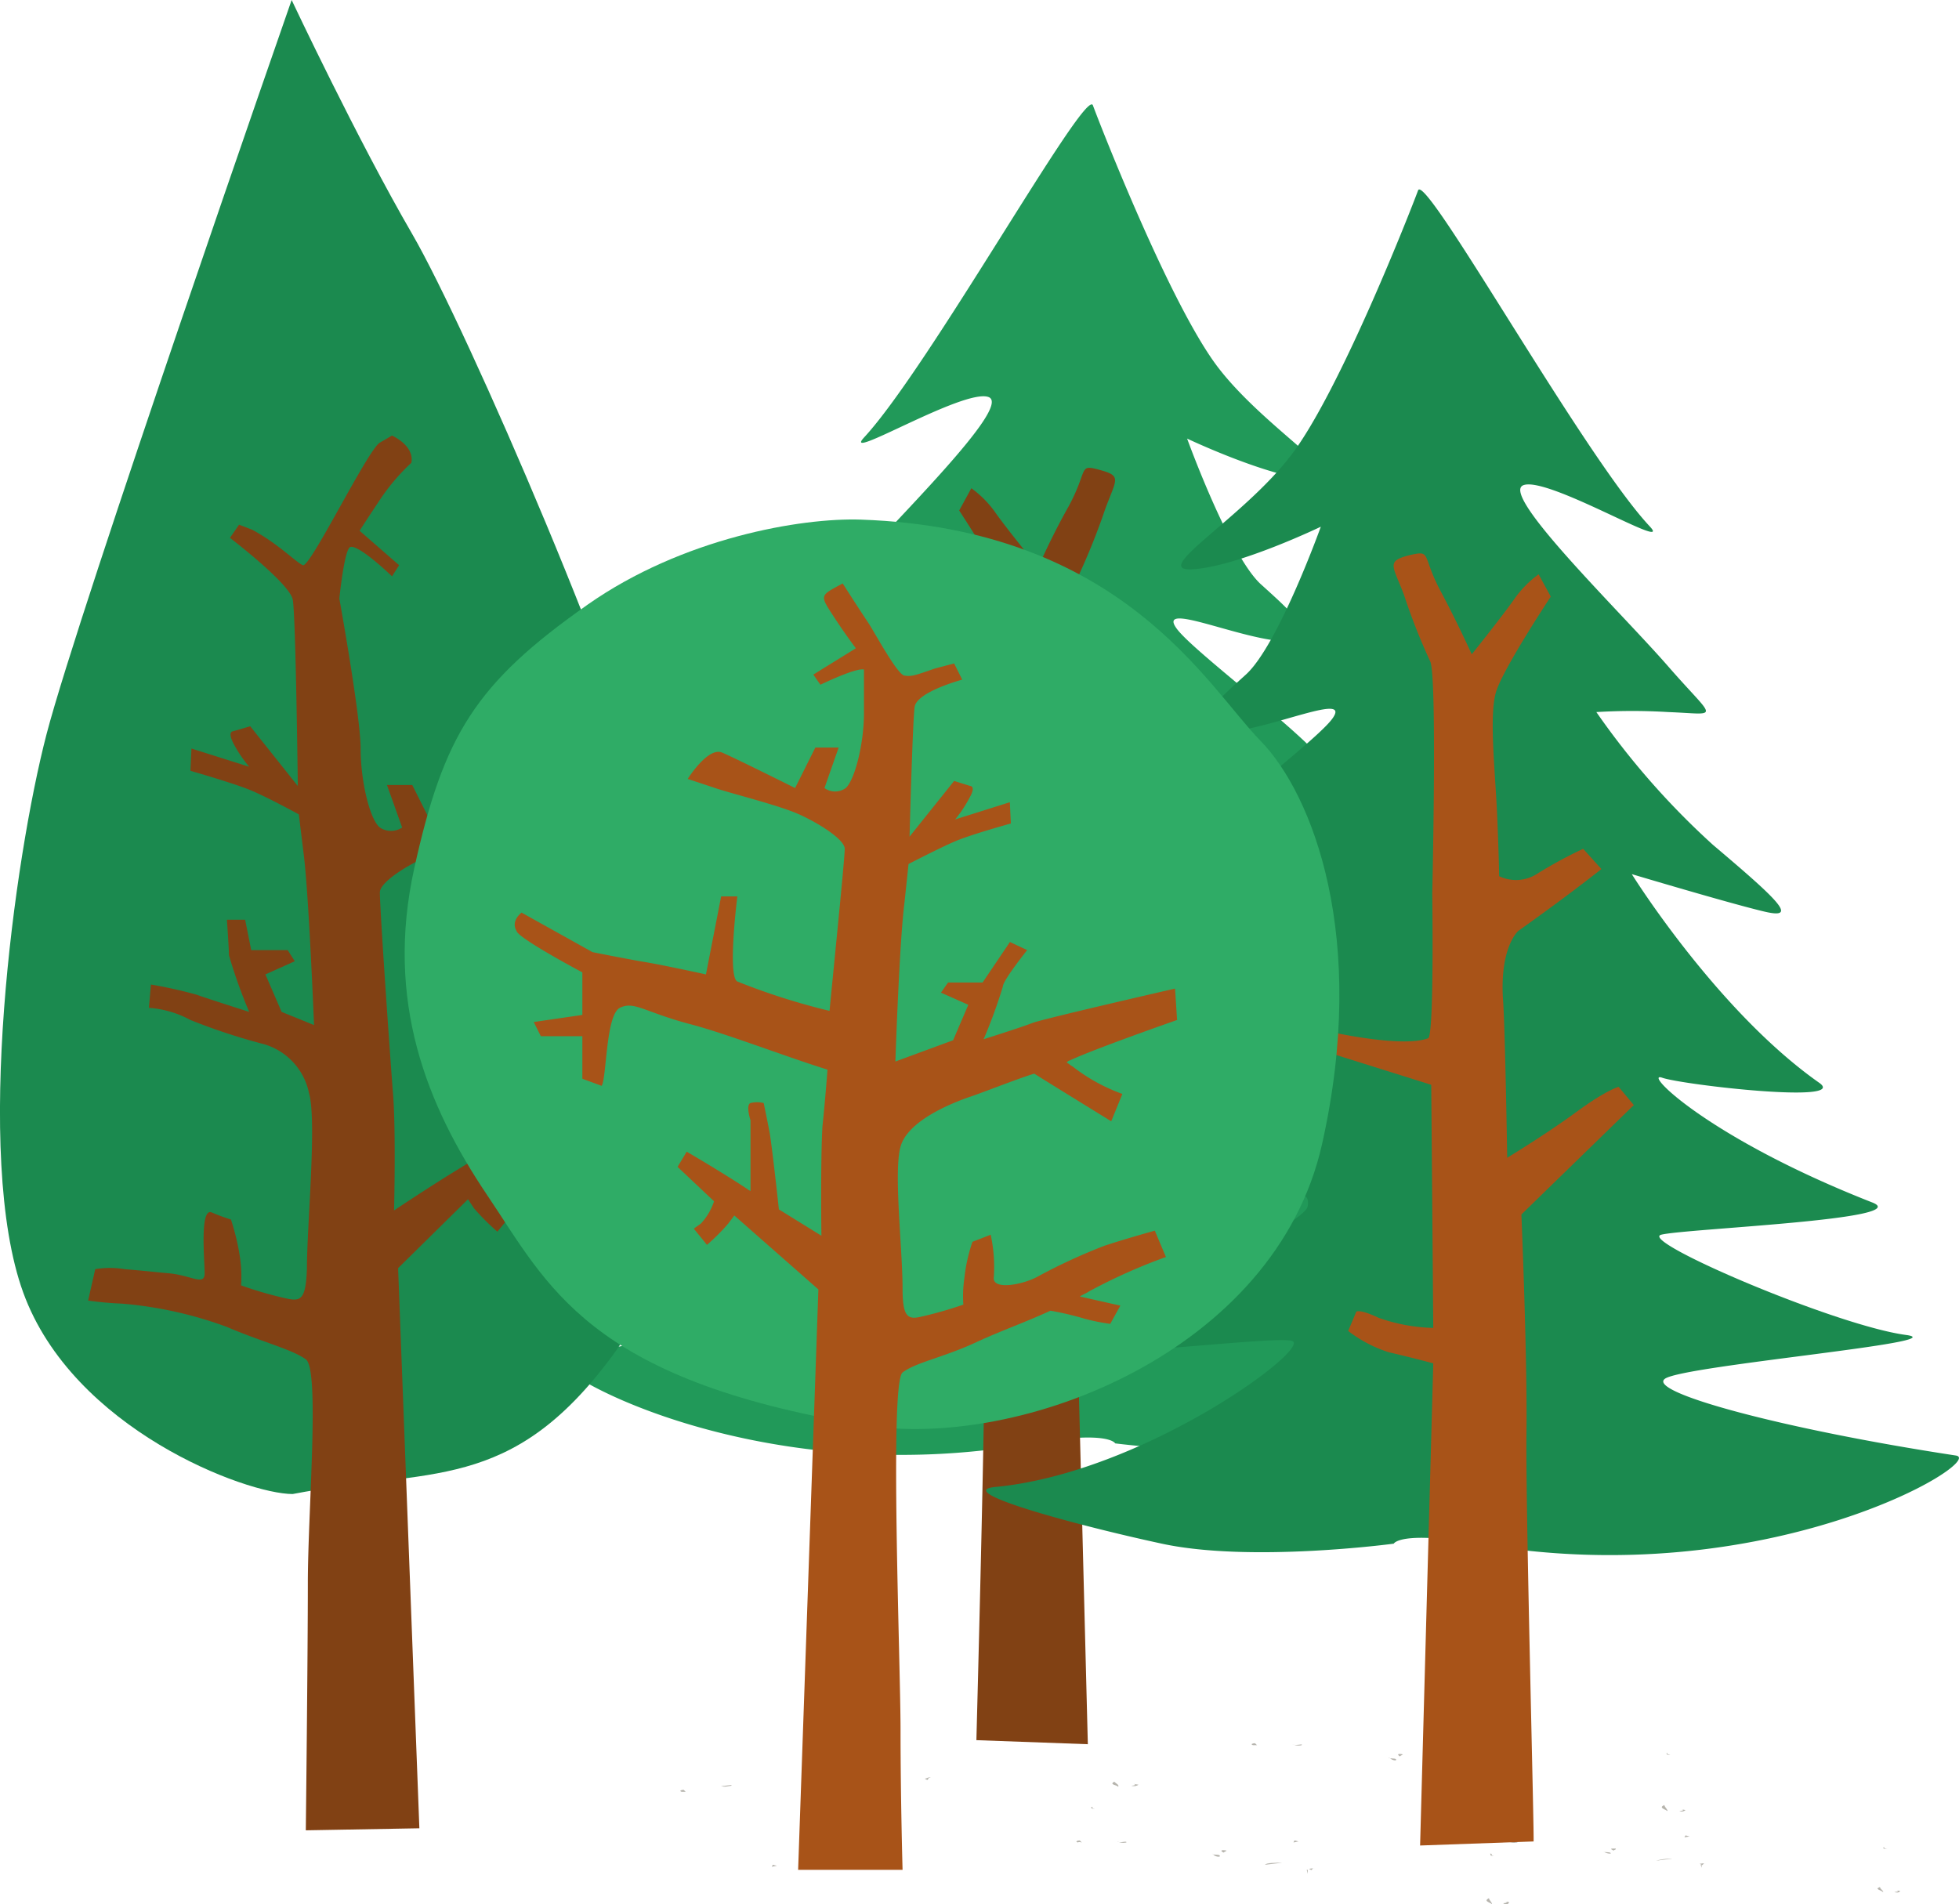 <svg xmlns="http://www.w3.org/2000/svg" viewBox="0 0 193.39 188.01"><defs><style>.cls-1{fill:#3f3c29;fill-opacity:0.38;}.cls-2{fill:#219959;}.cls-2,.cls-4,.cls-5{fill-rule:evenodd;}.cls-3,.cls-5{fill:#814114;}.cls-4{fill:#1b8a4f;}.cls-6{fill:#a85318;}.cls-7{fill:#2fac66;}</style></defs><title>arboles</title><g id="Layer_2" data-name="Layer 2"><g id="Layer_1-2" data-name="Layer 1"><path class="cls-1" d="M111.69,176.3c1-.1-.5-.3.7-.1A.82.82,0,0,1,111.69,176.3Z"/><path class="cls-1" d="M110.39,176.4c-.2-.2-.9-.2-.4-.5C110.19,176.1,110.49,176.2,110.39,176.4Z"/><path class="cls-1" d="M91.59,175.7c0,.1-.3-.1-.3-.1.2,0,.4-.2.6-.1C91.59,175.5,91.69,175.6,91.59,175.7Z"/><path class="cls-1" d="M86.69,175.9a3.23,3.23,0,0,1,1.7-.4Z"/><path class="cls-1" d="M82.19,175.6c-.4-.1-.3-.2.2-.2C82.49,175.5,82.29,175.5,82.19,175.6Z"/><path class="cls-1" d="M81.89,176a1.72,1.72,0,0,1-.8-.1C81.19,176,82,175.7,81.89,176Z"/><path class="cls-1" d="M72.19,176.3c-.2,0-.7.2-1,0C71.49,176.4,72.39,176.1,72.19,176.3Z"/><path class="cls-1" d="M67.69,176.9h-.4c-.3-.1,0-.2.2-.2Z"/><path class="cls-1" d="M76.69,184.2l-.5.1.1-.2Z"/><path class="cls-1" d="M108.09,178.6c-.5,0-.3-.2-.4-.2C108.19,178.4,107.49,178.5,108.09,178.6Z"/><path class="cls-1" d="M88.59,177.8h.2l-.1.3Z"/><path class="cls-1" d="M148.39,187.9c1-.1-.5-.3.6-.1C148.89,188,148.69,188.1,148.39,187.9Z"/><path class="cls-1" d="M147.29,188c-.2-.2-.9-.3-.3-.6C147,187.6,147.29,187.8,147.29,188Z"/><path class="cls-1" d="M129.49,184.6c0,.1-.2-.1-.3-.1.2,0,.4-.1.6,0C129.59,184.4,129.59,184.5,129.49,184.6Z"/><path class="cls-1" d="M124.89,184.1c.1-.2,1.1-.2,1.7-.2Z"/><path class="cls-1" d="M120.79,182.9c-.4-.2-.2-.3.3-.2C121,182.8,120.89,182.8,120.79,182.9Z"/><path class="cls-1" d="M120.39,183.3a.78.78,0,0,1-.7-.3C119.69,183.2,120.59,183,120.39,183.3Z"/><path class="cls-1" d="M111.19,181.9a1.48,1.48,0,0,1-.9-.1C110.49,182,111.29,181.7,111.19,181.9Z"/><path class="cls-1" d="M106.79,181.9c-.1,0-.2-.1-.4,0-.3-.1,0-.2.2-.2Z"/><path class="cls-1" d="M128.19,181.8l-.5.1.1-.2Z"/><path class="cls-1" d="M147.49,183.2c-.5.1-.3-.2-.4-.2C147.49,183,147,183.2,147.49,183.2Z"/><path class="cls-1" d="M129,184.6h.1v.4Z"/><path class="cls-1" d="M187,186.8c1-.1-.5-.3.6-.1C187.49,186.8,187.39,186.9,187,186.8Z"/><path class="cls-1" d="M185.89,186.8c-.2-.2-.9-.3-.3-.5C185.59,186.5,186,186.7,185.89,186.8Z"/><path class="cls-1" d="M168.09,184.1c0,.1-.3-.1-.3-.1.2,0,.4-.1.6,0C168.19,183.9,168.19,184,168.09,184.1Z"/><path class="cls-1" d="M163.49,183.7a5.67,5.67,0,0,1,1.6-.2Z"/><path class="cls-1" d="M159.29,182.7c-.4-.2-.3-.2.2-.2C159.59,182.6,159.39,182.6,159.29,182.7Z"/><path class="cls-1" d="M159,183a1.17,1.17,0,0,1-.7-.2C158.29,182.9,159.09,182.8,159,183Z"/><path class="cls-1" d="M149.79,181.9a1.48,1.48,0,0,1-.9-.1C149.09,182,149.89,181.7,149.79,181.9Z"/><path class="cls-1" d="M145.39,181.9c-.1,0-.2-.1-.4,0-.3-.1,0-.2.2-.2Z"/><path class="cls-1" d="M166.79,181.3l-.5.1.1-.2Z"/><path class="cls-1" d="M186.29,182.5c-.5.1-.3-.1-.4-.1C186.29,182.3,185.69,182.5,186.29,182.5Z"/><path class="cls-1" d="M167.89,184.1h.1v.3Z"/><path class="cls-1" d="M165.79,178.8c1-.1-.5-.3.6-.1A.56.56,0,0,1,165.79,178.8Z"/><path class="cls-1" d="M164.59,178.8c-.2-.2-.9-.3-.3-.6C164.39,178.5,164.69,178.7,164.59,178.8Z"/><path class="cls-1" d="M146.89,175.3c0,.1-.2-.1-.3-.1.2,0,.4-.1.6,0C147,175.1,147,175.2,146.89,175.3Z"/><path class="cls-1" d="M142.29,174.6c.1-.2,1.1-.2,1.7-.2Z"/><path class="cls-1" d="M138.19,173.4c-.3-.2-.2-.3.3-.2C138.39,173.3,138.29,173.3,138.19,173.4Z"/><path class="cls-1" d="M137.79,173.8c-.4,0-.5-.2-.7-.3C137.09,173.7,138,173.5,137.79,173.8Z"/><path class="cls-1" d="M128.49,172.3a1.48,1.48,0,0,1-.9-.1C127.89,172.4,128.69,172.1,128.49,172.3Z"/><path class="cls-1" d="M124.09,172.3h-.4c-.3-.1,0-.2.2-.2Z"/><path class="cls-1" d="M145.69,174.1l-.5.1.1-.2Z"/><path class="cls-1" d="M164.89,173.2c-.4.2-.3-.1-.4-.1C164.89,173,164.29,173.3,164.89,173.2Z"/><path class="cls-1" d="M146.49,175.6h.1v.4Z"/><path class="cls-2" d="M110.09,142.5s-.6-1.3-8.2,0c-28.2,5-49.7-8.1-46.6-8.6,16.9-2.6,30.3-6.2,28.3-7.5s-28.5-3.5-23.5-4.2c6.8-.9,26.1-9.2,23.9-9.8-2.4-.6-24.9-1.4-20.5-3.2C79.59,102.9,86,96.4,84,97s-18.3,2.6-15.3.5c9.9-7,18.3-20.3,18.3-20.3s-9.5,2.8-12.9,3.6-1.4-1,5-6.6a77.42,77.42,0,0,0,11.4-12.9,57.35,57.35,0,0,0-7,0c-5.1.2-4.6.9,0-4.4S100,40.1,97.59,39.2s-14.6,6.5-12.3,4c6.4-6.9,21.9-34.7,22.6-32.8s7.6,19.6,12.3,25.8,14,11.5,9.5,11.2-12.5-4.1-12.5-4.1,4.2,11.6,7.3,14.4,6.6,5.9,2.1,5.6-12.5-4-10.4-1.2,17.6,14,14.7,14.5-13-2.2-13-2.2,9,12.6,11.8,14.4,6.3,3.6,3.2,4.1-12.7-1.8-12.7-1.8,7.3,12.6,17.2,18.4c1.2.7-8.3.9-12.9,0s-6.3-1.9-5.9,0,17,9.1,23.6,13.1c4.6,2.8-20.5-.7-22.1,0s14.5,12.8,28.9,14.2c4.3.4-7.5,3.7-16.2,5.6S110.09,142.5,110.09,142.5Z"/><path class="cls-3" d="M97.19,131.7c-.1-7.2.5-21.4.5-21.4l-11-10.6,1.4-1.8s1.2.3,4.1,2.5a76.75,76.75,0,0,0,6.7,4.4s.2-12.4.4-15.2c.4-5.3-1.4-6.9-1.4-6.9s-1.7-1.2-4-2.8-4.2-3.1-4.2-3.1l1.8-1.9a43.19,43.19,0,0,1,4.6,2.5,3.63,3.63,0,0,0,3.6.2s0-1.5.2-6.1c.2-4.2.8-9.5.1-11.8s-5.3-9.3-5.3-9.3l1.2-2.2a10.3,10.3,0,0,1,2.3,2.3c1.1,1.6,4.3,5.5,4.3,5.5s1.3-3,3-6c2-3.7.9-4.2,3.1-3.6s1.6.9.5,3.9a66.17,66.17,0,0,1-2.6,6.5c-.7,1.5-.2,22.6-.2,22.6s-.2,13.9.4,14.1c2.6.9,9.9-.7,9.9-.7l-.1,2.1-10.1,3.2-.2,23.7a16.88,16.88,0,0,0,5.3-1c1.9-.9,2.2-.6,2.2-.6l.8,1.9a11.74,11.74,0,0,1-4,2.1c-1.3.3-3.3.8-4.3,1l1.2,47-11-.4C96.39,171.5,97.29,138.6,97.19,131.7Z"/><path class="cls-4" d="M28.89,147.5c-4.6,0-21.7-6.4-26.6-19.9s-.9-42.8,2.3-55.1S28.79,0,28.79,0s6.5,13.8,11.9,23.1,21.6,46.7,24.7,60.7,3.2,39.2-4.9,50C50.39,147.5,42.39,144.9,28.89,147.5Z"/><path class="cls-5" d="M30.19,180.7s.2-17.3.2-24.4,1.2-21.1-.2-22.1-4.3-1.7-7.8-3.2A39.22,39.22,0,0,0,12,128.7a32.79,32.79,0,0,1-3.3-.3l.7-3.1a8.7,8.7,0,0,1,2.9,0c2.4.2,3.1.3,4.3.4,2.3.2,3.6,1.3,3.6,0s-.5-6.5.7-6a19.35,19.35,0,0,0,1.9.7,23.08,23.08,0,0,1,.9,3.8,13.16,13.16,0,0,1,.1,2.7,36.86,36.86,0,0,0,4.5,1.3c1.4.3,1.9.1,2-3,0-4.2,1-14.6.2-17.3a6.35,6.35,0,0,0-4.4-4.8,60.37,60.37,0,0,1-7.3-2.4,10.14,10.14,0,0,0-4.1-1.2l.2-2.3a45,45,0,0,1,4.5,1c1.1.4,5.2,1.7,5.2,1.7a49.76,49.76,0,0,1-2-5.6c0-.7-.2-3.5-.2-3.5h1.8l.6,3h3.6l.7,1.1-2.9,1.3,1.6,3.7,3.2,1.3s-.5-12.6-1-16.7l-.5-4.1s-3.1-1.7-4.8-2.4-5.9-1.9-5.9-1.9l.1-2.2,5.7,1.8a12.76,12.76,0,0,1-1.5-2.2c-.7-1.3-.1-1.3-.1-1.3l1.7-.5,4.7,5.9s-.2-16.8-.5-18.4-6.2-6.1-6.2-6.1l.9-1.3,1.3.5c2.6,1.4,4.3,3.2,5,3.5s6.4-11.4,7.6-12.1l1.2-.7c2.4,1.2,1.9,2.7,1.9,2.7a20.23,20.23,0,0,0-3.2,3.8c-1.4,2.1-1.9,2.9-1.9,2.9l3.9,3.4-.7,1.1s-3.2-3.1-4.1-2.9c-.6.1-1.1,5.1-1.1,5.1s2.1,11.6,2.1,14.8.9,7,1.9,7.8a2,2,0,0,0,2.2,0l-1.5-4.2h2.5l2.1,4.2s6.2-3,7.6-3.7S54,80.7,54,80.7s-1,.4-2.9,1-6.7,1.9-8.8,2.8-4.8,2.6-4.8,3.6c0,1.7,1,16.1,1.3,19.9s.1,11.5.1,11.5,3.3-2.2,5.9-3.8,6.4-3.9,6.4-3.9l1,1.6-3.8,3.6a8,8,0,0,0,1.4,2.3l.7.6-1.4,1.7a23.27,23.27,0,0,1-2.3-2.3l-.6-.9-6.9,6.8,2.1,55.3-11.2.2Z"/><path class="cls-4" d="M137.59,152.4s.6-1.3,8.3,0c28.6,5,50.3-8.2,47.2-8.7-17.1-2.6-30.7-6.3-28.7-7.6s28.8-3.6,23.8-4.3c-6.9-.9-26.5-9.3-24.2-9.9s25.3-1.5,20.8-3.2c-16.3-6.4-22.7-13-20.7-12.3s18.5,2.6,15.5.5c-10.1-7.1-18.5-20.6-18.5-20.6s9.7,2.9,13.1,3.7,1.4-1.1-5.1-6.6a76.87,76.87,0,0,1-11.5-13.1,58.74,58.74,0,0,1,7.1,0c5.2.2,4.7.9,0-4.5s-16.7-17-14.3-17.9,14.8,6.6,12.5,4.1c-6.5-6.9-22.2-35.1-22.9-33.2s-7.7,19.8-12.5,26.1-14.2,11.6-9.7,11.3,12.6-4.2,12.6-4.2-4.2,11.7-7.4,14.6-6.7,6-2.1,5.7,12.7-4.1,10.6-1.3-17.8,14.2-14.9,14.7,13.1-2.2,13.1-2.2-9.1,12.7-11.9,14.6-6.4,3.6-3.2,4.2,12.9-1.8,12.9-1.8-7.4,12.7-17.4,18.6c-1.2.7,8.4.9,13,0s6.3-1.9,6,0-17.2,9.2-23.9,13.3c-4.6,2.8,20.8-.7,22.4,0,1.8.8-14.7,13-29.3,14.4-4.4.4,7.6,3.7,16.4,5.6S137.59,152.4,137.59,152.4Z"/><path class="cls-6" d="M150.69,141.5c.1-7.3-.5-21.6-.5-21.6l11.1-10.8-1.5-1.8s-1.2.3-4.2,2.5-6.8,4.5-6.8,4.5-.2-12.5-.4-15.4c-.4-5.4,1.5-7,1.5-7s1.7-1.2,4-2.9,4.2-3.2,4.2-3.2l-1.8-2a43.19,43.19,0,0,0-4.6,2.5,3.84,3.84,0,0,1-3.7.2s0-1.5-.2-6.2c-.2-4.3-.8-9.7-.1-12s5.4-9.4,5.4-9.4l-1.2-2.2a10.3,10.3,0,0,0-2.3,2.3c-1.1,1.6-4.3,5.6-4.3,5.6s-1.4-3.1-3-6.1c-2-3.7-.9-4.2-3.1-3.7-2.4.6-1.7,1-.6,3.9a60.45,60.45,0,0,0,2.6,6.6c.7,1.5.2,22.9.2,22.9s.2,14-.4,14.3c-2.6,1-10-.7-10-.7l.1,2.1,10.2,3.2.2,24a17.33,17.33,0,0,1-5.4-1c-1.9-.9-2.2-.6-2.2-.6l-.8,1.9a13,13,0,0,0,4,2.1c1.3.3,3.3.8,4.4,1.1l-1.3,47.6,11.2-.4C151.49,181.9,150.59,148.6,150.69,141.5Z"/><path class="cls-7" d="M85,51.3c-5.9-.2-17.6,1.8-27,8.4-11.1,7.8-14.2,12.9-17.1,26s1.2,23.4,7.2,32.3,9.9,18.2,37.2,22.7c15.5,2.5,40.6-7.3,45.2-27.7s-.9-34.6-6.1-39.9S110.79,52.2,85,51.3Z"/><path class="cls-6" d="M51.49,90.1l7,3.9s3.5.7,5.3,1,5.9,1.2,5.9,1.2l1.5-7.7h1.6s-1,7.9,0,8.4a66.35,66.35,0,0,0,9.1,2.9c.7-7.2,1.5-15.1,1.5-16s-2.5-2.5-4.5-3.4-6.5-2-8.3-2.6l-2.7-.9s2-3.2,3.4-2.6,7.2,3.5,7.2,3.5l2-4h2.3l-1.4,4a1.79,1.79,0,0,0,2.1,0c.9-.8,1.8-4.4,1.8-7.4V66.1c-.8-.2-4.3,1.5-4.3,1.5l-.7-1,4.2-2.6s-1-1.3-2.3-3.3-1.2-1.9,1-3.1c0,0,1.4,2.2,2.6,4,.7,1.1,2.8,5,3.5,5.1s1,0,3-.7l1.9-.5.8,1.6s-4.5,1.2-4.7,2.7-.5,12.8-.5,12.8l4.4-5.5,1.6.5s.6,0-.1,1.2a12.43,12.43,0,0,1-1.4,2.1l5.4-1.7.1,2.1s-4,1.1-5.6,1.8-4.5,2.2-4.5,2.2l-.4,3.8c-.5,3.8-.9,15.7-.9,15.7l5.7-2.1,1.5-3.5L92.89,98l.7-1H97l2.7-4,1.7.8s-2.4,3-2.4,3.6a49.37,49.37,0,0,1-1.9,5.2s3.8-1.2,4.8-1.6S116,97.6,116,97.6l.2,3.1s-8.3,2.9-10.6,4c-.1,0-.2.1-.3.2.2.1.4.3.6.4a17.68,17.68,0,0,0,4.9,2.7l-1.1,2.7s-5.2-3.2-7.6-4.7c-1.4.4-5.7,2.1-6.4,2.3-2,.7-6.1,2.4-6.8,4.9s.2,10.1.2,14c0,2.8.5,3.1,1.8,2.8a38.87,38.87,0,0,0,4.2-1.2,12.26,12.26,0,0,1,.1-2.6,16.34,16.34,0,0,1,.8-3.6l1.8-.7a15.06,15.06,0,0,1,.3,4.3c0,1.2,3,.6,4.4-.2a56.28,56.28,0,0,1,6.5-3c2.1-.7,5-1.5,5-1.5l1.1,2.6a55,55,0,0,0-7.6,3.4c-.3.2-.6.3-.9.5l4,.9-1,1.8a20.05,20.05,0,0,1-2.5-.5,30.1,30.1,0,0,0-3.4-.8c-2.6,1.2-4.7,1.9-7.3,3.1-3.2,1.5-6,2-7.3,3s-.2,28.6-.2,35.3.2,13.8.2,13.8H78.79l2-57.3-8.3-7.3-.6.8a19.52,19.52,0,0,1-2.1,2.1l-1.3-1.6.7-.5a6,6,0,0,0,1.3-2.2l-3.6-3.4.9-1.5s3.6,2.1,6,3.7c.1.1.2.1.3.2v-7s-.5-1.5,0-1.7a2.63,2.63,0,0,1,1.3,0s.3,1.4.6,3c.2,1.2.7,5.6.9,7.5l4.2,2.6s-.1-7.2.1-10.8c.1-.9.3-3,.5-5.6-3.9-1.2-10.1-3.6-13.6-4.5-4.5-1.2-5.5-2.3-6.9-1.6s-1.3,7-1.8,7.7l-1.9-.7v-4.2h-4.1l-.7-1.4,4.8-.7V96s-6.4-3.4-6.5-4.1C50.39,90.9,51.49,90.1,51.49,90.1Z"/></g></g></svg>